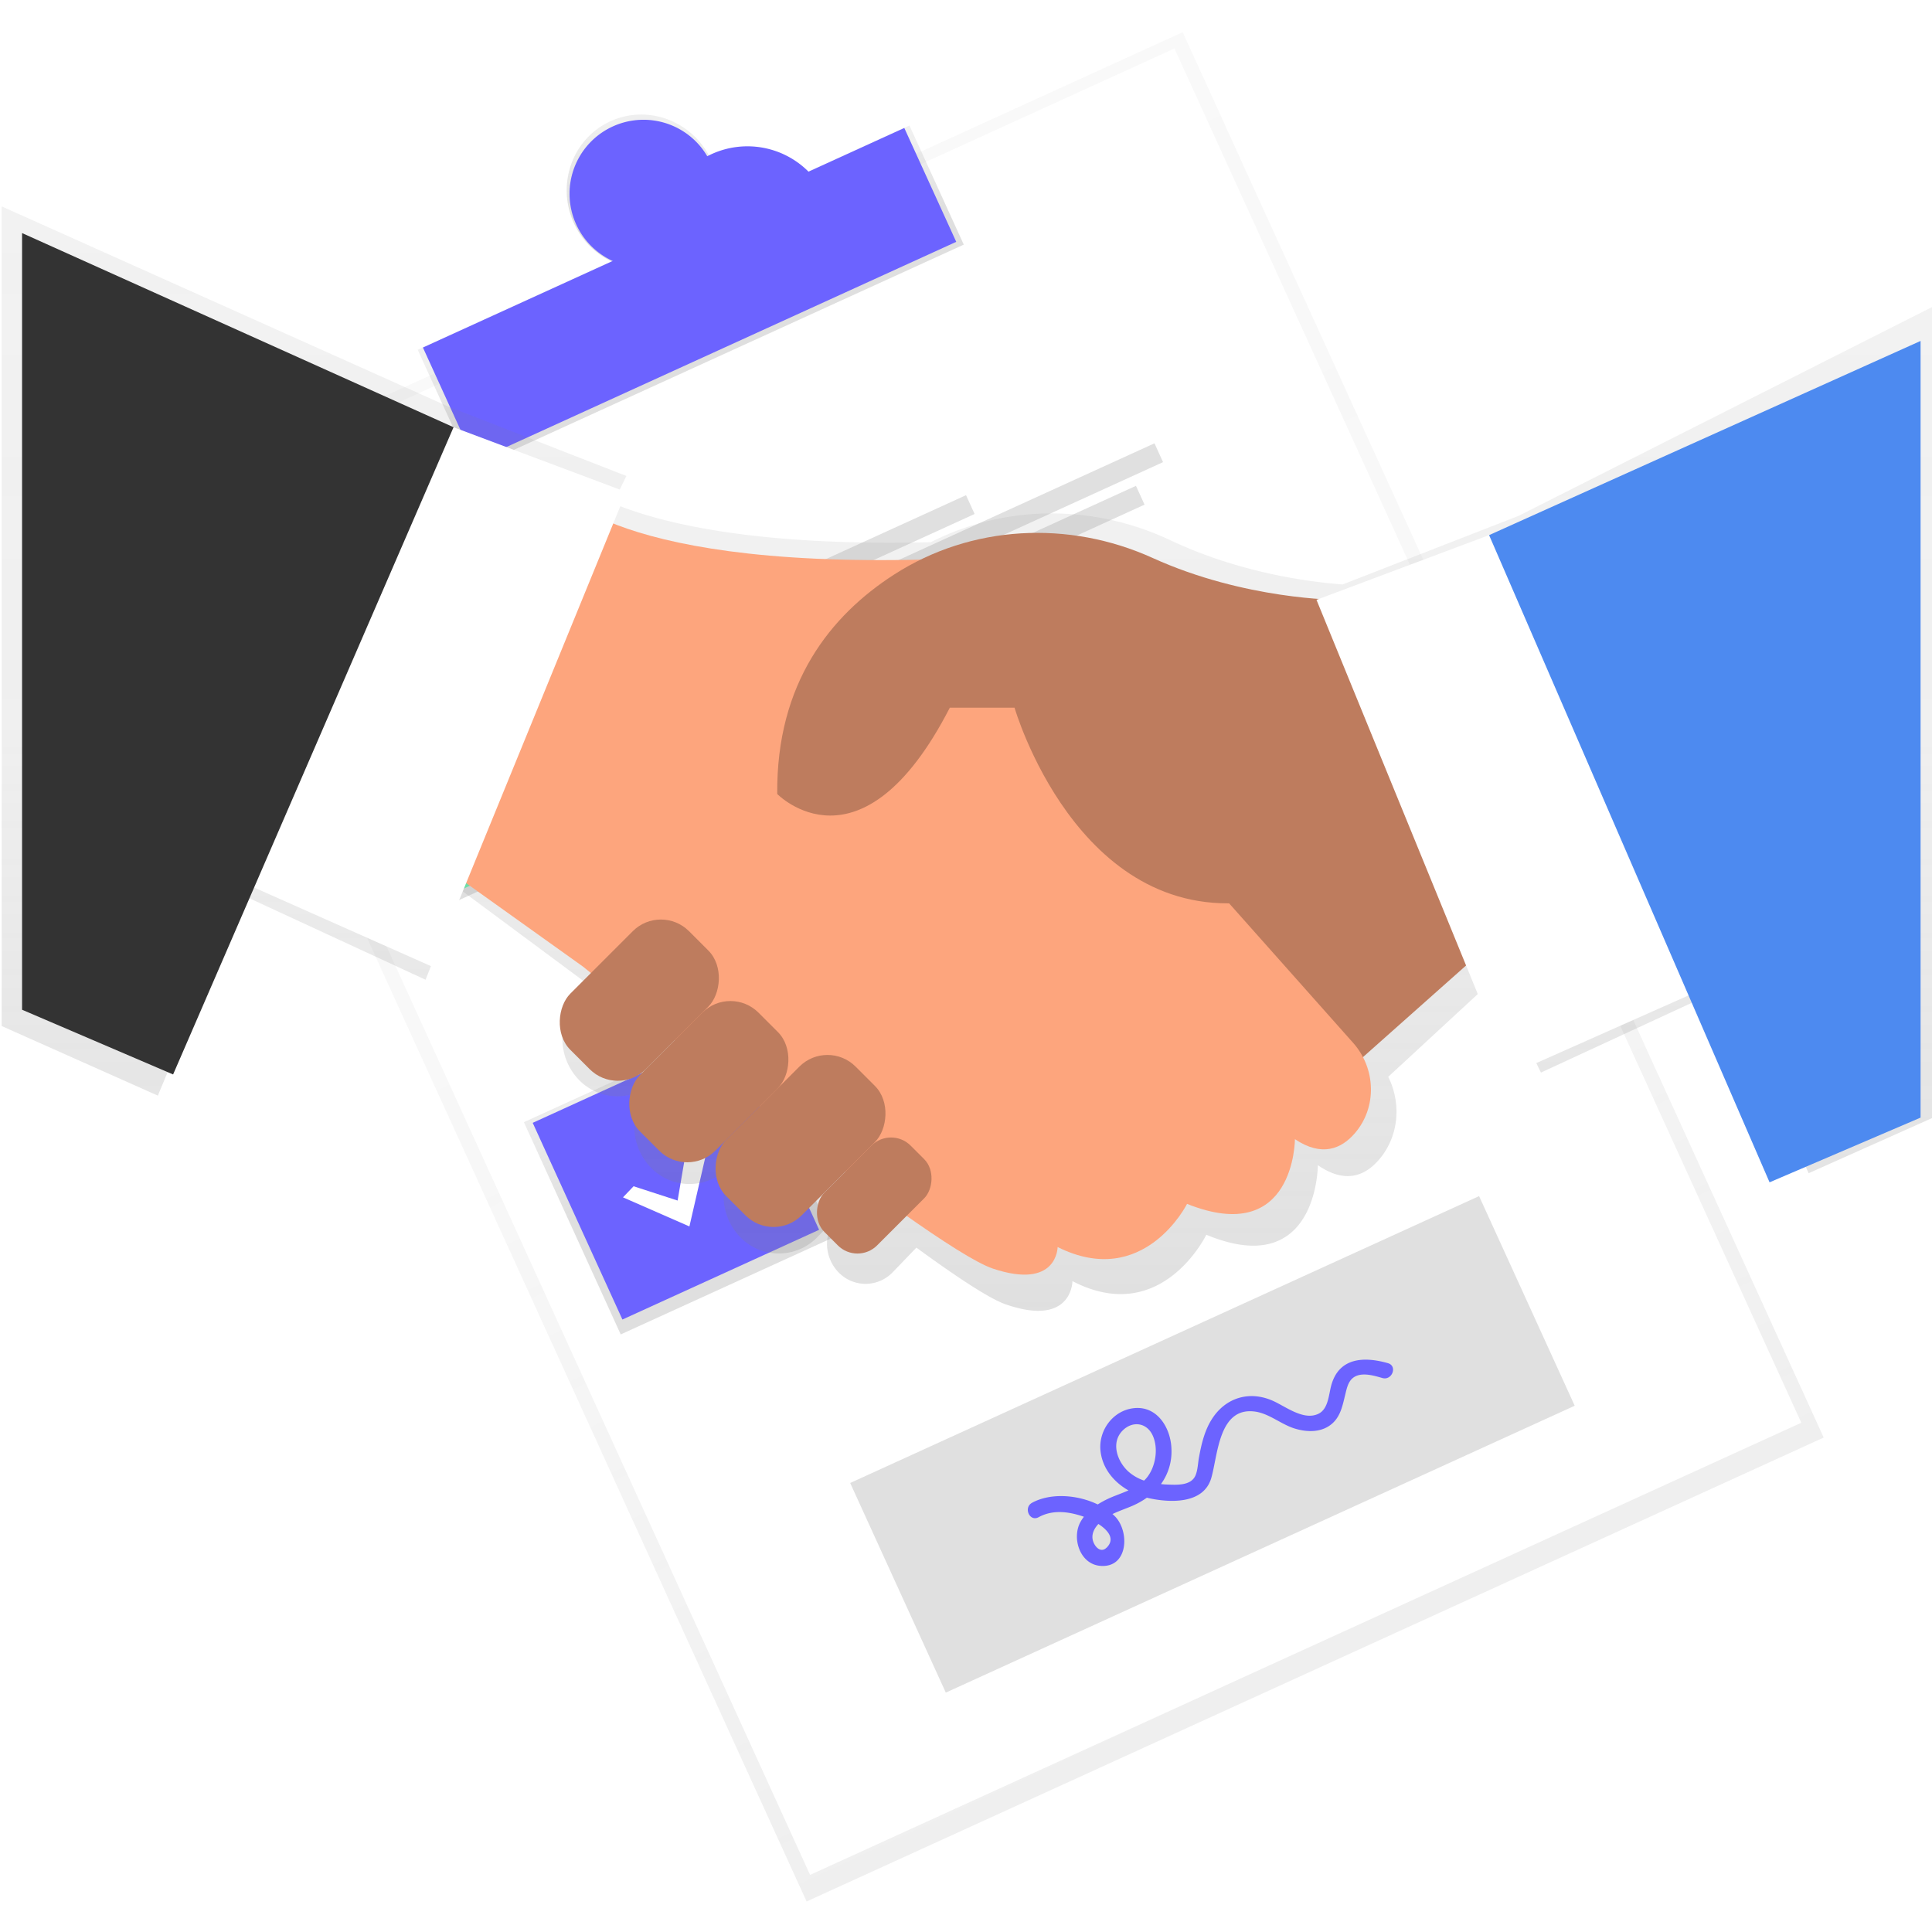 <svg xmlns="http://www.w3.org/2000/svg" xmlns:xlink="http://www.w3.org/1999/xlink" width="1080" height="1080" viewBox="0 0 1080 1080">
  <defs>
    <linearGradient id="linear-gradient" x1="0.502" y1="1.014" x2="0.502" y2="0.014" gradientUnits="objectBoundingBox">
      <stop offset="0" stop-color="gray" stop-opacity="0.251"/>
      <stop offset="0.54" stop-color="gray" stop-opacity="0.122"/>
      <stop offset="1" stop-color="gray" stop-opacity="0.102"/>
    </linearGradient>
    <linearGradient id="linear-gradient-2" x1="1.068" y1="0.668" x2="1.068" y2="-0.332" xlink:href="#linear-gradient"/>
    <linearGradient id="linear-gradient-3" x1="2.842" y1="0.652" x2="2.842" y2="-0.351" xlink:href="#linear-gradient"/>
    <linearGradient id="linear-gradient-4" x1="1.073" y1="0.27" x2="1.073" y2="-0.729" xlink:href="#linear-gradient"/>
    <linearGradient id="linear-gradient-5" x1="0.251" y1="0.451" x2="0.251" y2="-0.549" xlink:href="#linear-gradient"/>
    <linearGradient id="linear-gradient-6" x1="5.173" y1="0.029" x2="5.173" y2="-0.871" xlink:href="#linear-gradient"/>
    <linearGradient id="linear-gradient-7" x1="0.5" y1="1" x2="0.5" y2="0" xlink:href="#linear-gradient"/>
    <clipPath id="clip-custom_1">
      <rect width="1080" height="1080"/>
    </clipPath>
  </defs>
  <g id="custom_1" data-name="custom – 1" clip-path="url(#clip-custom_1)">
    <g id="Group_2" data-name="Group 2" transform="translate(0.95 18.006)">
      <g id="Group_1" data-name="Group 1" transform="translate(91.605 0.013)" opacity="0.5">
        <rect id="Rectangle_1" data-name="Rectangle 1" width="624.921" height="863.447" transform="translate(0 259.348) rotate(-24.52)" fill="url(#linear-gradient)"/>
      </g>
      <rect id="Rectangle_2" data-name="Rectangle 2" width="609.021" height="844.365" transform="translate(101.47 261.85) rotate(-24.52)" fill="#fff"/>
      <rect id="Rectangle_3" data-name="Rectangle 3" width="302.127" height="73.184" transform="translate(232.556 177.539) rotate(-24.52)" fill="url(#linear-gradient-2)"/>
      <path id="Path_1" data-name="Path 1" d="M440.611,62.413c-21.216,9.682-30.386,35.141-20.473,56.87s35.153,31.5,56.37,21.814,30.386-35.141,20.473-56.87S461.828,52.731,440.611,62.413Zm28.3,62.04A24.96,24.96,0,1,1,480.727,91.64a24.667,24.667,0,0,1-11.815,32.824Z" transform="translate(-100.307 -12.642)" fill="url(#linear-gradient-3)"/>
      <rect id="Rectangle_4" data-name="Rectangle 4" width="295.762" height="69.965" transform="translate(235.465 176.268) rotate(-24.52)" fill="#6c63ff"/>
      <path id="Path_2" data-name="Path 2" d="M441.644,64.792a41.348,41.348,0,1,0,54.773,20.46A41.348,41.348,0,0,0,441.644,64.792ZM468.7,124.113a48.2,48.2,0,1,0,0-.012Z" transform="translate(-100.023 -12.12)" fill="#6c63ff"/>
      <rect id="Rectangle_5" data-name="Rectangle 5" width="130.396" height="130.396" transform="translate(184.27 374.392) rotate(-24.52)" fill="url(#linear-gradient-4)"/>
      <rect id="Rectangle_6" data-name="Rectangle 6" width="130.396" height="130.396" transform="translate(291.914 609.309) rotate(-24.52)" fill="url(#linear-gradient-5)"/>
      <rect id="Rectangle_7" data-name="Rectangle 7" width="120.848" height="120.848" transform="translate(190.587 376.751) rotate(-24.52)" fill="#69f0ae"/>
      <rect id="Rectangle_8" data-name="Rectangle 8" width="120.848" height="120.848" transform="translate(296.836 609.669) rotate(-24.52)" fill="#6c63ff"/>
      <rect id="Rectangle_9" data-name="Rectangle 9" width="165.647" height="11.559" transform="translate(388.356 327.547) rotate(-24.52)" fill="#e0e0e0"/>
      <rect id="Rectangle_10" data-name="Rectangle 10" width="273.509" height="11.559" transform="translate(395.56 343.32) rotate(-24.52)" fill="#e0e0e0"/>
      <rect id="Rectangle_11" data-name="Rectangle 11" width="254.243" height="11.559" transform="translate(402.743 359.092) rotate(-24.52)" fill="#e0e0e0"/>
      <rect id="Rectangle_12" data-name="Rectangle 12" width="165.647" height="11.559" transform="translate(494.61 560.475) rotate(-24.52)" fill="#e0e0e0"/>
      <rect id="Rectangle_13" data-name="Rectangle 13" width="273.509" height="11.559" transform="translate(501.809 576.237) rotate(-24.52)" fill="#e0e0e0"/>
      <rect id="Rectangle_14" data-name="Rectangle 14" width="254.243" height="11.559" transform="translate(508.997 592.02) rotate(-24.52)" fill="#e0e0e0"/>
      <path id="Path_3" data-name="Path 3" d="M200.262,345.608l28.313,9.194,9.316-54.492,13.779,3.768-15.5,67.368-42.7-18.717Z" transform="translate(42.435 65.865)" fill="url(#linear-gradient-6)"/>
      <path id="Path_4" data-name="Path 4" d="M203.064,343.957l24.618,7.987,8.1-47.383,11.974,3.28-13.474,58.577L197.15,350.151Z" transform="translate(43.242 66.798)" fill="#fff"/>
      <path id="Path_5" data-name="Path 5" d="M290.744,536.167l24.618,7.987,8.1-47.383,11.974,3.28-13.474,58.577L284.83,542.361Z" transform="translate(62.473 108.956)" fill="#fff"/>
      <rect id="Rectangle_15" data-name="Rectangle 15" width="386.407" height="128.798" transform="translate(474.307 810.986) rotate(-24.52)" fill="#e0e0e0"/>
      <path id="Path_6" data-name="Path 6" d="M828.839,631.453c-13.51-3.853-27.337-3.121-31.642,12.327-1.451,5.207-1.622,13.291-7.206,15.973-8.218,3.951-18.131-3.951-25.265-7.17-13.291-6-26.935-1.914-34.629,10.694-3.9,6.389-5.572,13.742-6.9,21.021-.573,3.158-.646,7.06-1.975,10.035-2.548,5.694-10.523,5.182-15.754,4.963a34.03,34.03,0,0,1-3.487-.256,30.886,30.886,0,0,0,5.853-19.668c-.341-11.547-7.84-24.179-20.948-22.765-11.742,1.219-20.009,12.559-18.692,24.033,1.122,9.755,7.475,17.315,15.62,21.948-4,1.768-8.267,3.146-12.047,4.975a50.521,50.521,0,0,0-5.133,2.865c-11.425-5.511-26.435-6.548-36.714-.927-4.975,2.719-1.341,10.8,3.658,8.06,7.828-4.28,16.461-3.207,24.643-.488l.683.244a22.031,22.031,0,0,0-2.134,3.3c-4.621,8.974,0,23.167,11.242,24.143,15.851,1.354,16.6-19.595,7.987-27.935-.366-.354-.732-.695-1.122-1.024,3.56-1.719,7.414-3.012,10.815-4.463a44.991,44.991,0,0,0,8.413-4.682l.61.158c12.108,2.744,31.008,3.6,35.361-11.072,3.731-12.73,4.085-39.762,24.2-37.263,8.206,1.012,14.937,7.316,22.741,9.6,6.987,2.085,15.071,2.171,20.8-2.975,4.731-4.243,5.792-10.511,7.243-16.364.744-3.024,1.475-6.633,3.938-8.791,4.451-3.89,11.8-1.6,16.766-.183C831.193,641.3,834.338,633.013,828.839,631.453ZM671.545,734.6c-2.67,2.646-5.5.549-6.926-2.219-1.731-3.365-.988-6.682,1.219-9.645a16.779,16.779,0,0,1,1.158-1.39c5.28,3.414,9.6,8.3,4.6,13.254Zm9.365-65.844c5.487-5.1,13.132-3.975,16.4,3.024s1.829,16.876-2.756,23.045a18.61,18.61,0,0,1-2.012,2.268,25.689,25.689,0,0,1-8.694-4.963c-6.487-5.853-10.157-16.668-2.89-23.411Z" transform="translate(-53.94 112.558)" fill="#6c63ff"/>
      <path id="Path_7" data-name="Path 7" d="M1005.143,273.743l-98.425,38.372c-18.51-1.378-57.455-6.4-96.108-24.631-43.03-20.29-92.328-20.241-134.127,1.012-96.327,2.3-149.344-10.035-177.633-21.716l7.462-15.315-99.766-38.9L157.12,100.78V558.957l87.292,38.9,46.822-112.325,102.826,47.554L413.8,482.919l67.515,50.1,4.6,3.865-6.328,6.572a33,33,0,0,0,0,45.371h0a30.044,30.044,0,0,0,43.652,0l-3.463,3.658a33,33,0,0,0,0,45.371h0a30.044,30.044,0,0,0,43.652,0l20-20.79h0l-13.73,14.266a33,33,0,0,0,0,45.371h0a30.044,30.044,0,0,0,43.652,0l19.741-20.521h0l-8.3,8.633a23.045,23.045,0,0,0,0,31.7,20.985,20.985,0,0,0,30.483,0l13.169-13.681c22.619,16.522,40.921,28.581,49.883,31.7,37.348,12.949,37.348-12.986,37.348-12.986,49.883,25.923,74.831-25.923,74.831-25.923,62.357,25.923,62.357-38.9,62.357-38.9,15.583,10.8,26.825,5.853,34.678-3.658,10.694-12.9,12-31.105,4.658-45.713l59.6-55.077,25.777,52.7,102.827-47.554,46.822,103.8,68.953-30.788V157.064Z" transform="translate(-157.12 -3.407)" fill="url(#linear-gradient-7)"/>
      <path id="Path_8" data-name="Path 8" d="M716.61,438.005,608.065,534.479,523.65,377.7,716.61,329.46Z" transform="translate(114.854 72.259)" fill="#be7c5e"/>
      <path id="Path_9" data-name="Path 9" d="M426.735,231.69s34.836,48.237,241.2,36.178l120.6,180.9,80.818,90.926c12.693,14.291,13.413,35.958.951,50.444-7.572,8.791-18.461,13.413-33.532,3.353,0,0,0,60.3-60.3,36.178,0,0-24.118,48.237-72.355,24.118,0,0,0,24.118-36.178,12.059s-229.15-168.829-229.15-168.829l-84.415-60.3Z" transform="translate(-113.854 25.306)" fill="#fda57d"/>
      <path id="Path_10" data-name="Path 10" d="M826.174,287.883s-52.114,0-103.643-23.4c-46.859-21.253-101.424-18.546-144.662,9.352-35.239,22.741-65.771,60.394-65.2,122.58,0,0,46.9,48.237,96.474-48.237h36.178s34.836,120.6,132.664,108.521,120.6-24.118,120.6-24.118Z" transform="translate(-79.137 29.421)" fill="#be7c5e"/>
      <rect id="Rectangle_16" data-name="Rectangle 16" width="59.699" height="93.803" rx="22.21" transform="translate(407.36 532.376) rotate(45)" fill="#be7c5e"/>
      <rect id="Rectangle_17" data-name="Rectangle 17" width="59.699" height="93.803" rx="22.21" transform="translate(368.49 486.817) rotate(45)" fill="#be7c5e"/>
      <rect id="Rectangle_18" data-name="Rectangle 18" width="59.699" height="102.327" rx="22.21" transform="translate(461.622 562.516) rotate(45)" fill="#be7c5e"/>
      <rect id="Rectangle_19" data-name="Rectangle 19" width="41.689" height="68.222" rx="15.51" transform="translate(497.14 611.434) rotate(45)" fill="#be7c5e"/>
      <path id="Path_11" data-name="Path 11" d="M819.848,483.816,711.315,532.053,602.77,266.738l96.486-36.178Z" transform="translate(132.208 50.567)" fill="#fff"/>
      <path id="Path_12" data-name="Path 12" d="M108.25,434.368,216.783,482.6,325.328,217.29,228.842,181.1Z" transform="translate(23.743 39.719)" fill="#fff"/>
      <path id="Path_13" data-name="Path 13" d="M9.34,92.09l241.2,108.533-156.77,361.8L9.34,526.246Z" transform="translate(2.049 20.196)" fill="#333"/>
      <path id="Path_14" data-name="Path 14" d="M923.1,141.54,681.9,250.085,838.682,611.874,923.1,575.7Z" transform="translate(149.564 31.042)" fill="#4d8af0"/>
    </g>
  </g>
</svg>
